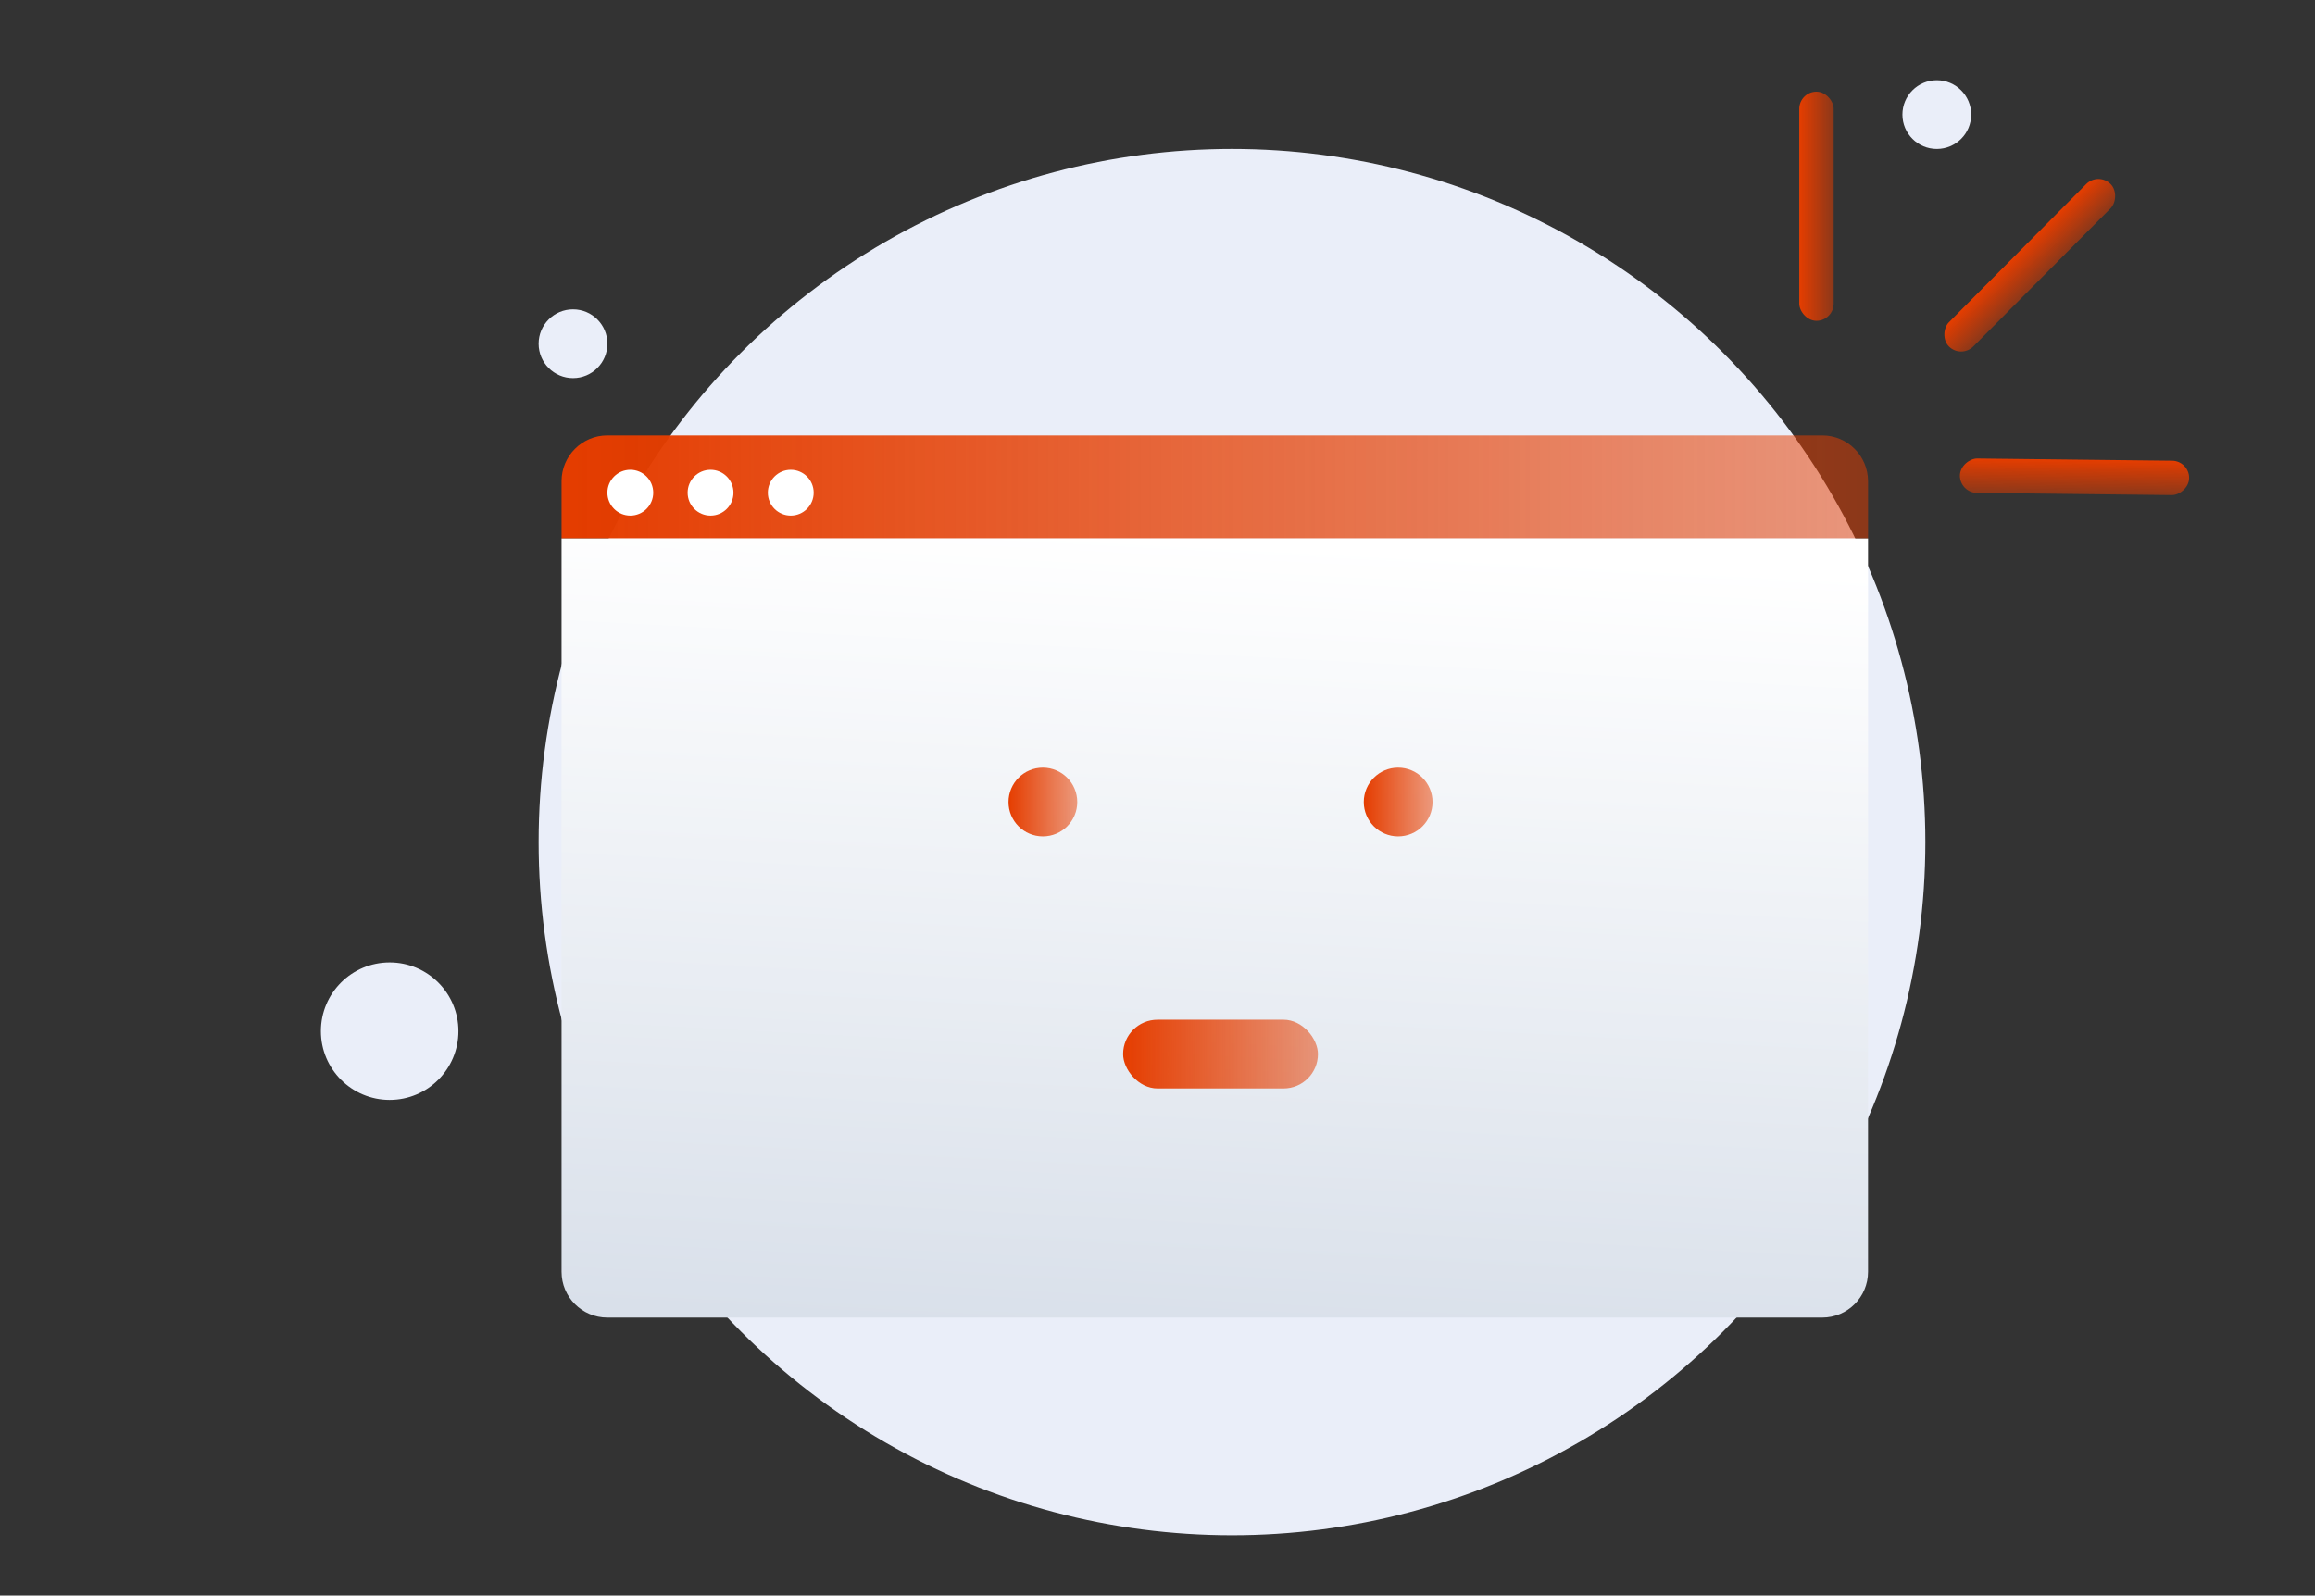 <svg viewBox="0 0 425 293" fill="none" xmlns="http://www.w3.org/2000/svg">
<rect x="0" y="0" width="425" height="293" fill="#333333" stroke="none"/>
<circle cx="226.176" cy="154.641" r="127.29" fill="#EAEEF9"/>
<rect x="330.322" y="16.831" width="6.312" height="42.079" rx="3.156" fill="url(#paint0_linear_215_17750)"/>
<rect x="401.926" y="84.638" width="6.312" height="42.079" rx="3.156" transform="rotate(90.653 401.926 84.638)" fill="url(#paint1_linear_215_17750)"/>
<rect x="385.226" y="31.56" width="6.312" height="42.079" rx="3.156" transform="rotate(44.81 385.226 31.56)" fill="url(#paint2_linear_215_17750)"/>
<path d="M103.094 88.367C103.094 83.719 106.862 79.951 111.51 79.951H334.53C339.178 79.951 342.946 83.719 342.946 88.367V98.886H103.094V88.367Z" fill="url(#paint3_linear_215_17750)"/>
<path d="M103.094 98.886H342.946V233.54C342.946 238.188 339.178 241.956 334.53 241.956H111.51C106.862 241.956 103.094 238.188 103.094 233.54V98.886Z" fill="url(#paint4_linear_215_17750)"/>
<circle cx="191.46" cy="147.278" r="6.312" fill="url(#paint5_linear_215_17750)"/>
<circle cx="256.683" cy="147.278" r="6.312" fill="url(#paint6_linear_215_17750)"/>
<rect x="206.188" y="187.253" width="35.767" height="12.624" rx="6.312" fill="url(#paint7_linear_215_17750)"/>
<circle cx="105.198" cy="63.119" r="6.312" fill="#EAEEF9"/>
<circle cx="355.569" cy="21.04" r="6.312" fill="#EAEEF9"/>
<circle cx="71.535" cy="189.356" r="12.624" fill="#EAEEF9"/>
<circle cx="115.718" cy="90.471" r="4.208" fill="white"/>
<circle cx="130.446" cy="90.471" r="4.208" fill="white"/>
<circle cx="145.173" cy="90.471" r="4.208" fill="white"/>
<defs>
<linearGradient id="paint0_linear_215_17750" x1="330.319" y1="36.941" x2="336.635" y2="36.941" gradientUnits="userSpaceOnUse">
<stop stop-color="#E53D00"/>
<stop offset="1" stop-color="#E53D00" stop-opacity="0.5"/>
</linearGradient>
<linearGradient id="paint1_linear_215_17750" x1="401.924" y1="104.748" x2="408.24" y2="104.748" gradientUnits="userSpaceOnUse">
<stop stop-color="#E53D00"/>
<stop offset="1" stop-color="#E53D00" stop-opacity="0.5"/>
</linearGradient>
<linearGradient id="paint2_linear_215_17750" x1="385.224" y1="51.669" x2="391.539" y2="51.669" gradientUnits="userSpaceOnUse">
<stop stop-color="#E53D00"/>
<stop offset="1" stop-color="#E53D00" stop-opacity="0.5"/>
</linearGradient>
<linearGradient id="paint3_linear_215_17750" x1="103" y1="89" x2="343" y2="89" gradientUnits="userSpaceOnUse">
<stop stop-color="#E53D00"/>
<stop offset="1" stop-color="#E53D00" stop-opacity="0.5"/>
</linearGradient>
<linearGradient id="paint4_linear_215_17750" x1="223.02" y1="98.886" x2="205.136" y2="434.468" gradientUnits="userSpaceOnUse">
<stop stop-color="white"/>
<stop offset="0.564" stop-color="#CED7E4"/>
</linearGradient>
<linearGradient id="paint5_linear_215_17750" x1="185.143" y1="146.999" x2="197.775" y2="146.999" gradientUnits="userSpaceOnUse">
<stop stop-color="#E53D00"/>
<stop offset="1" stop-color="#E53D00" stop-opacity="0.5"/>
</linearGradient>
<linearGradient id="paint6_linear_215_17750" x1="250.366" y1="146.999" x2="262.998" y2="146.999" gradientUnits="userSpaceOnUse">
<stop stop-color="#E53D00"/>
<stop offset="1" stop-color="#E53D00" stop-opacity="0.5"/>
</linearGradient>
<linearGradient id="paint7_linear_215_17750" x1="206.174" y1="193.286" x2="241.963" y2="193.286" gradientUnits="userSpaceOnUse">
<stop stop-color="#E53D00"/>
<stop offset="1" stop-color="#E53D00" stop-opacity="0.5"/>
</linearGradient>
</defs>
</svg>
